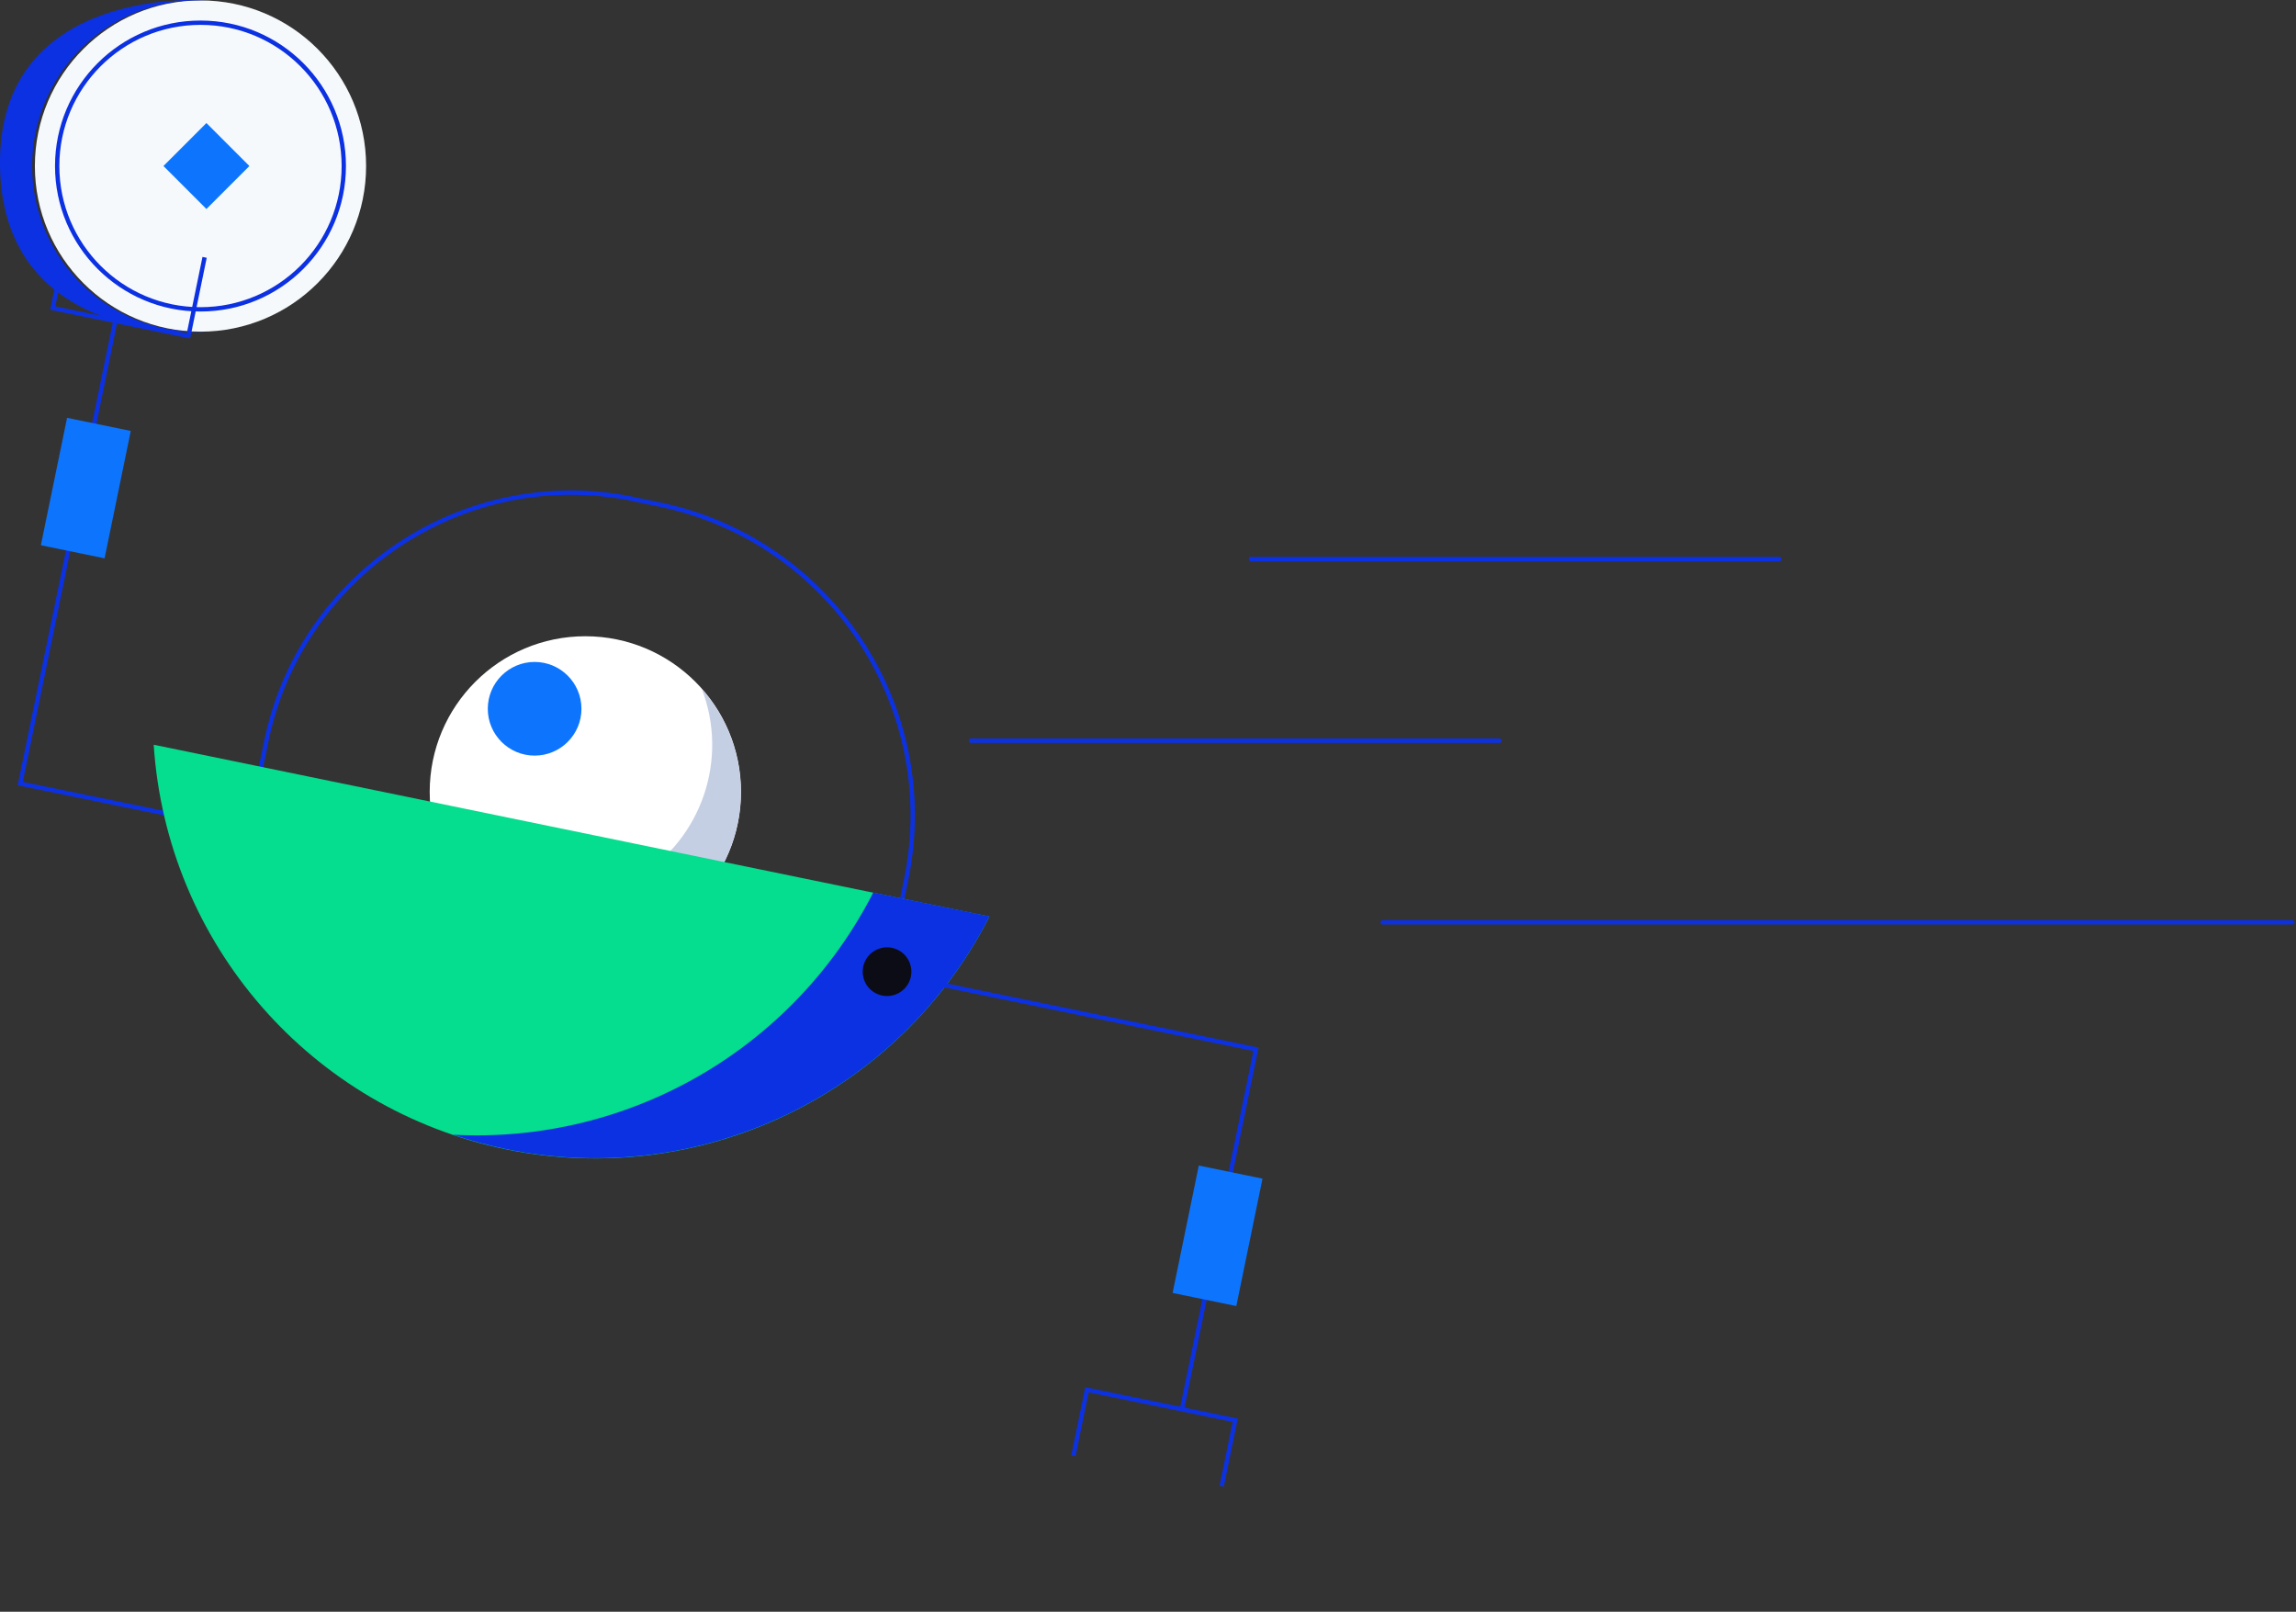 <?xml version="1.0" encoding="UTF-8"?>
<svg width="530px" height="372px" viewBox="0 0 530 372" version="1.1" xmlns="http://www.w3.org/2000/svg" xmlns:xlink="http://www.w3.org/1999/xlink">
    <rect x="0" y="0" width="530" height="372" fill="#333333" stroke="none"/>
    <!-- Generator: sketchtool 55.2 (78181) - https://sketchapp.com -->
    <title>D744D526-0EC2-48F7-A030-96FC2119CEEA</title>
    <desc>Created with sketchtool.</desc>
    <g id="💰-2.0-My-Wallet" stroke="none" stroke-width="1" fill="none" fill-rule="evenodd">
        <g id="2.1.3-Wallet---Onboarding-1" transform="translate(-722, -136)">
            <g id="2.1-Dashboard-1/2---Time-to-get-some-Lisk-[Dark]" transform="translate(721, 136)">
                <g>
                    <path d="M289.75,129.04 L411.72,129.04" id="Path" stroke="#0C31E2" fill="#0C0C16" fill-rule="nonzero" stroke-linecap="round" stroke-linejoin="round"></path>
                    <path d="M225.14,170.95 L347.12,170.95" id="Path" stroke="#0C31E2" fill="#0C0C16" fill-rule="nonzero" stroke-linecap="round" stroke-linejoin="round"></path>
                    <path d="M320.18,212.87 L530.14,212.87" id="Path" stroke="#0C31E2" fill="#0C0C16" fill-rule="nonzero" stroke-linecap="round" stroke-linejoin="round"></path>
                    <path d="M139.293,115.158 L145.183,115.158 C185.677,115.158 218.503,147.985 218.503,188.478 L218.503,194.478 L67.393,194.478 L67.393,187.008 C67.393,147.304 99.579,115.118 139.283,115.118 L139.293,115.158 Z" id="Path" stroke="#0C31E2" transform="translate(142.948, 154.798) rotate(11.62) translate(-142.948, -154.798) "></path>
                    <circle id="Oval" fill="#FFFFFF" fill-rule="nonzero" cx="136.12" cy="182.78" r="35.93"></circle>
                    <path d="M163,159 C169.252,175.229 162.979,193.606 148.109,202.625 C133.238,211.644 114.043,208.714 102.54,195.67 C107.689,209.098 120.349,218.162 134.72,218.71 C149.091,219.257 162.404,211.183 168.56,198.185 C174.716,185.188 172.529,169.772 163,159 Z" id="Path" fill="#C5CFE4" fill-rule="nonzero"></path>
                    <circle id="Oval" fill="#0D75FD" fill-rule="nonzero" cx="124.41" cy="163.59" r="10.81"></circle>
                    <circle id="Oval" fill="#F5F9FB" fill-rule="nonzero" cx="47.28" cy="38.32" r="38.23"></circle>
                    <circle id="Oval" stroke="#0C31E2" stroke-linecap="round" cx="47.28" cy="38.32" r="33.08"></circle>
                    <rect id="Rectangle" fill="#0D75FD" fill-rule="nonzero" transform="translate(48.65, 38.32) rotate(-45) translate(-48.65, -38.32) " x="41.635" y="31.305" width="14.03" height="14.03"></rect>
                    <path d="M47.28,76.56 C33.473,76.783 20.617,69.545 13.648,57.623 C6.679,45.701 6.679,30.949 13.648,19.027 C20.617,7.105 33.473,-0.133 47.28,0.09 C47.74,0.09 48.19,0.09 48.64,0.09 L48.64,0.09 C48.64,0.09 0.38,-3.67 1,38.32 C1.62,80.31 48.64,76.56 48.64,76.56 L48.64,76.56 C48.19,76.54 47.74,76.56 47.28,76.56 Z" id="Path" fill="#0C31E2" fill-rule="nonzero"></path>
                    <polyline id="Path" stroke="#0C31E2" points="84.61 197.08 5.67 180.85 27.62 74.07"></polyline>
                    <polyline id="Path" stroke="#0C31E2" points="14.76 63.37 13.17 71.1 44.5 77.54 48.23 59.4"></polyline>
                    <rect id="Rectangle" fill="#0D75FD" fill-rule="nonzero" transform="translate(20.809, 112.652) rotate(11.62) translate(-20.809, -112.652) " x="13.304" y="97.642" width="15.01" height="30.02"></rect>
                    <path d="M36.48,171.89 C39.473,217.776 72.768,256.001 117.81,265.262 C162.852,274.522 208.527,252.534 229.38,211.55 L36.48,171.89 Z" id="Path" fill="#05DD8F" fill-rule="nonzero"></path>
                    <path d="M202.58,206 C184.126,242.157 146.116,264.062 105.58,261.9 C109.598,263.259 113.696,264.372 117.85,265.23 C162.892,274.478 208.562,252.489 229.42,211.51 L202.58,206 Z" id="Path" fill="#0C31E2" fill-rule="nonzero"></path>
                    <polyline id="Path" stroke="#0C31E2" points="205.68 224.65 290.92 242.18 273.84 325.27"></polyline>
                    <polyline id="Path" stroke="#0C31E2" points="248.77 336 251.91 320.77 286.13 327.8 283 343.04"></polyline>
                    <rect id="Rectangle" fill="#0D75FD" fill-rule="nonzero" transform="translate(282.055, 285.228) rotate(11.62) translate(-282.055, -285.228) " x="274.55" y="270.218" width="15.01" height="30.02"></rect>
                    <circle id="Oval" stroke="#0C31E2" fill="#0C0C16" fill-rule="nonzero" cx="205.76" cy="224.27" r="6.12"></circle>
                </g>
            </g>
        </g>
    </g>
</svg>
